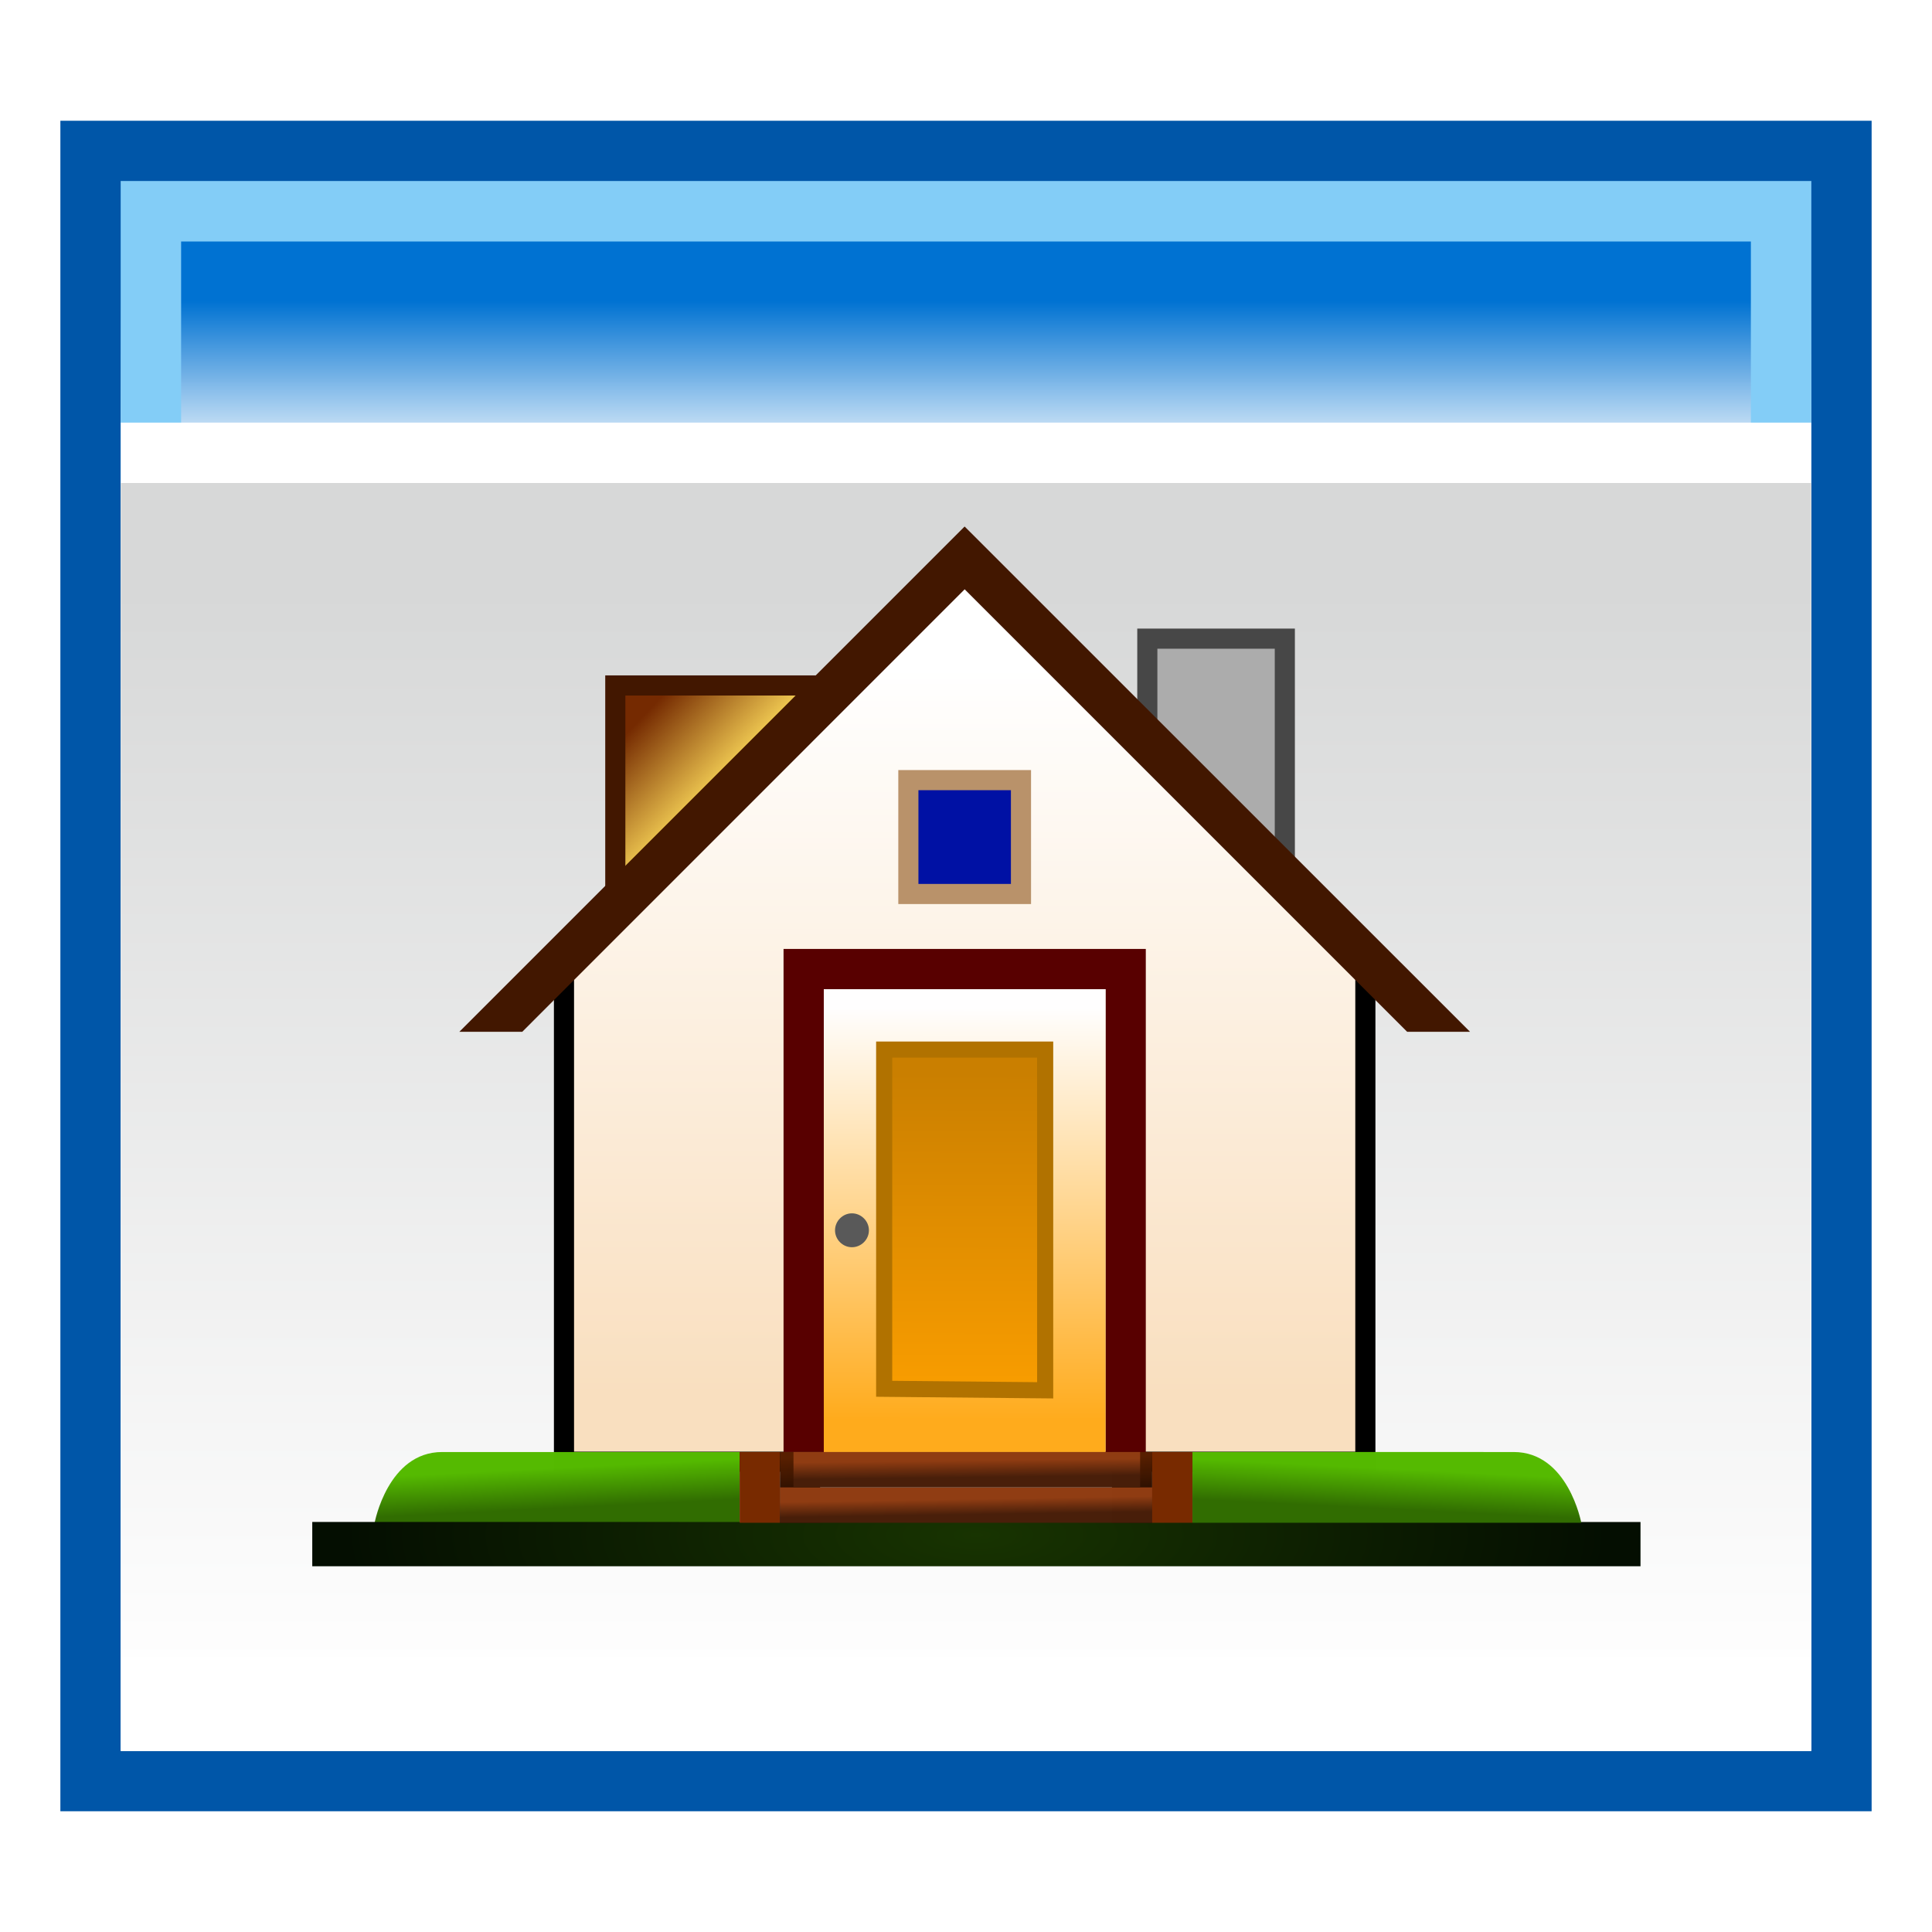 <?xml version="1.0" encoding="UTF-8" standalone="no"?>
<svg
   xmlns:osb="http://www.openswatchbook.org/uri/2009/osb"
   xmlns:dc="http://purl.org/dc/elements/1.1/"
   xmlns:cc="http://creativecommons.org/ns#"
   xmlns:rdf="http://www.w3.org/1999/02/22-rdf-syntax-ns#"
   xmlns:svg="http://www.w3.org/2000/svg"
   xmlns="http://www.w3.org/2000/svg"
   xmlns:xlink="http://www.w3.org/1999/xlink"
   xmlns:sodipodi="http://sodipodi.sourceforge.net/DTD/sodipodi-0.dtd"
   xmlns:inkscape="http://www.inkscape.org/namespaces/inkscape"
   sodipodi:docname="cr3_browser_folder_root-48x48-src.svg"
   inkscape:version="1.0 (4035a4fb49, 2020-05-01)"
   id="svg8"
   version="1.1"
   viewBox="0 0 48 48"
   height="48"
   width="48">
  <defs
     id="defs2">
    <linearGradient
       id="linearGradient1331"
       inkscape:collect="always">
      <stop
         id="stop1327"
         offset="0"
         style="stop-color:#306c00;stop-opacity:1" />
      <stop
         id="stop1329"
         offset="1"
         style="stop-color:#54b900;stop-opacity:1" />
    </linearGradient>
    <linearGradient
       id="linearGradient1325"
       inkscape:collect="always">
      <stop
         id="stop1321"
         offset="0"
         style="stop-color:#8f3c12;stop-opacity:1" />
      <stop
         id="stop1323"
         offset="1"
         style="stop-color:#481e09;stop-opacity:1" />
    </linearGradient>
    <linearGradient
       inkscape:collect="always"
       id="linearGradient1310">
      <stop
         style="stop-color:#ca7f00;stop-opacity:1"
         offset="0"
         id="stop1306" />
      <stop
         style="stop-color:#fc9f00;stop-opacity:1"
         offset="1"
         id="stop1308" />
    </linearGradient>
    <linearGradient
       id="linearGradient1278"
       inkscape:collect="always">
      <stop
         id="stop1274"
         offset="0"
         style="stop-color:#fffefe;stop-opacity:1" />
      <stop
         id="stop1276"
         offset="1"
         style="stop-color:#ffab1c;stop-opacity:1" />
    </linearGradient>
    <linearGradient
       id="linearGradient1237"
       inkscape:collect="always">
      <stop
         id="stop1233"
         offset="0"
         style="stop-color:#ffffff;stop-opacity:1" />
      <stop
         id="stop1235"
         offset="1"
         style="stop-color:#f9dfbf;stop-opacity:1" />
    </linearGradient>
    <linearGradient
       id="linearGradient1195"
       inkscape:collect="always">
      <stop
         id="stop1191"
         offset="0"
         style="stop-color:#742900;stop-opacity:1" />
      <stop
         id="stop1193"
         offset="1"
         style="stop-color:#ffdd5b;stop-opacity:1" />
    </linearGradient>
    <linearGradient
       inkscape:collect="always"
       id="linearGradient1185">
      <stop
         style="stop-color:#581f00;stop-opacity:1"
         offset="0"
         id="stop1181" />
      <stop
         style="stop-color:#290e00;stop-opacity:1"
         offset="1"
         id="stop1183" />
    </linearGradient>
    <linearGradient
       inkscape:collect="always"
       id="linearGradient1179">
      <stop
         style="stop-color:#642a0d;stop-opacity:1"
         offset="0"
         id="stop1175" />
      <stop
         style="stop-color:#481e09;stop-opacity:1"
         offset="1"
         id="stop1177" />
    </linearGradient>
    <linearGradient
       id="linearGradient963"
       inkscape:collect="always">
      <stop
         id="stop959"
         offset="0"
         style="stop-color:#173300;stop-opacity:1" />
      <stop
         id="stop961"
         offset="1"
         style="stop-color:#030d00;stop-opacity:1" />
    </linearGradient>
    <linearGradient
       inkscape:collect="always"
       id="linearGradient947">
      <stop
         style="stop-color:#d7d8d8;stop-opacity:1"
         offset="0"
         id="stop943" />
      <stop
         style="stop-color:#ffffff;stop-opacity:0.998"
         offset="1"
         id="stop945" />
    </linearGradient>
    <linearGradient
       inkscape:collect="always"
       id="linearGradient941">
      <stop
         style="stop-color:#0072d2;stop-opacity:1"
         offset="0"
         id="stop937" />
      <stop
         style="stop-color:#ffffff;stop-opacity:0.996"
         offset="1"
         id="stop939" />
    </linearGradient>
    <linearGradient
       osb:paint="solid"
       id="linearGradient2414">
      <stop
         id="stop2412"
         offset="0"
         style="stop-color:#484a4c;stop-opacity:1;" />
    </linearGradient>
    <linearGradient
       y2="503.843"
       x2="81.176"
       y1="499.726"
       x1="81.176"
       gradientTransform="translate(-56.599,-56.478)"
       gradientUnits="userSpaceOnUse"
       id="linearGradient886"
       xlink:href="#linearGradient941"
       inkscape:collect="always" />
    <linearGradient
       inkscape:collect="always"
       xlink:href="#linearGradient947"
       id="linearGradient886-6"
       gradientUnits="userSpaceOnUse"
       gradientTransform="translate(-56.599,-56.478)"
       x1="81.176"
       y1="506.898"
       x2="81.176"
       y2="533.914" />
    <radialGradient
       gradientUnits="userSpaceOnUse"
       gradientTransform="matrix(0.954,4.2840317e-4,-1.4660944e-4,0.327,40.235,357.613)"
       r="16.5"
       fy="477.006"
       fx="-23.925"
       cy="477.006"
       cx="-23.925"
       id="radialGradient967"
       xlink:href="#linearGradient963"
       inkscape:collect="always" />
    <linearGradient
       gradientTransform="translate(-0.177,-0.011)"
       gradientUnits="userSpaceOnUse"
       y2="522.578"
       x2="-24.656"
       y1="522.198"
       x1="-24.662"
       id="linearGradient1028"
       xlink:href="#linearGradient1179"
       inkscape:collect="always" />
    <linearGradient
       gradientTransform="translate(44.458,-7.188)"
       gradientUnits="userSpaceOnUse"
       y2="521.883"
       x2="-24.446"
       y1="521.467"
       x1="-24.451"
       id="linearGradient1036"
       xlink:href="#linearGradient1325"
       inkscape:collect="always" />
    <linearGradient
       gradientTransform="translate(44.617,-6.944)"
       gradientUnits="userSpaceOnUse"
       y2="522.02"
       x2="-28.647"
       y1="521.145"
       x1="-28.732"
       id="linearGradient1059"
       xlink:href="#linearGradient1185"
       inkscape:collect="always" />
    <linearGradient
       gradientTransform="translate(52.867,-6.944)"
       inkscape:collect="always"
       xlink:href="#linearGradient1185"
       id="linearGradient1059-1"
       x1="-28.732"
       y1="521.145"
       x2="-28.647"
       y2="522.02"
       gradientUnits="userSpaceOnUse" />
    <linearGradient
       gradientTransform="translate(94.797,-15.166)"
       gradientUnits="userSpaceOnUse"
       y2="510.243"
       x2="-83.661"
       y1="508.329"
       x1="-85.679"
       id="linearGradient1197"
       xlink:href="#linearGradient1195"
       inkscape:collect="always" />
    <linearGradient
       y2="522.578"
       x2="-24.656"
       y1="522.198"
       x1="-24.662"
       gradientTransform="translate(44.44,-6.955)"
       gradientUnits="userSpaceOnUse"
       id="linearGradient1204"
       xlink:href="#linearGradient1325"
       inkscape:collect="always" />
    <linearGradient
       gradientTransform="translate(40.971,-10.047)"
       gradientUnits="userSpaceOnUse"
       y2="520.145"
       x2="-23.895"
       y1="502.065"
       x1="-23.889"
       id="linearGradient1239"
       xlink:href="#linearGradient1237"
       inkscape:collect="always" />
    <linearGradient
       gradientUnits="userSpaceOnUse"
       y2="510.729"
       x2="17.153"
       y1="500.485"
       x1="17.183"
       id="linearGradient1280"
       xlink:href="#linearGradient1278"
       inkscape:collect="always" />
    <linearGradient
       gradientTransform="translate(1.5,1.5)"
       inkscape:collect="always"
       xlink:href="#linearGradient1310"
       id="linearGradient1280-2"
       x1="15.646"
       y1="500.6"
       x2="15.616"
       y2="509.051"
       gradientUnits="userSpaceOnUse" />
    <linearGradient
       gradientTransform="translate(-2.126,-2.81)"
       gradientUnits="userSpaceOnUse"
       y2="514.734"
       x2="8.903"
       y1="515.729"
       x1="8.953"
       id="linearGradient1333"
       xlink:href="#linearGradient1331"
       inkscape:collect="always" />
    <linearGradient
       inkscape:collect="always"
       xlink:href="#linearGradient1331"
       id="linearGradient1333-7"
       x1="8.953"
       y1="515.729"
       x2="8.903"
       y2="514.734"
       gradientUnits="userSpaceOnUse"
       gradientTransform="matrix(-1,0,0,1,36.276,-2.81)" />
    <filter
       id="filter1421"
       inkscape:label="Drop Shadow"
       style="color-interpolation-filters:sRGB;">
      <feFlood
         id="feFlood1411"
         result="flood"
         flood-color="rgb(0,0,0)"
         flood-opacity="0.498" />
      <feComposite
         id="feComposite1413"
         result="composite1"
         operator="in"
         in2="SourceGraphic"
         in="flood" />
      <feGaussianBlur
         id="feGaussianBlur1415"
         result="blur"
         stdDeviation="1"
         in="composite1" />
      <feOffset
         id="feOffset1417"
         result="offset"
         dy="1.5"
         dx="-0.5" />
      <feComposite
         id="feComposite1419"
         result="composite2"
         operator="over"
         in2="offset"
         in="SourceGraphic" />
    </filter>
  </defs>
  <sodipodi:namedview
     inkscape:document-rotation="0"
     guidetolerance="2"
     objecttolerance="2"
     inkscape:pagecheckerboard="true"
     inkscape:window-maximized="0"
     inkscape:window-y="0"
     inkscape:window-x="105"
     inkscape:window-height="996"
     inkscape:window-width="1811"
     units="px"
     showgrid="false"
     inkscape:current-layer="layer1"
     inkscape:document-units="px"
     inkscape:cy="16.423448"
     inkscape:cx="26.552043"
     inkscape:zoom="2"
     inkscape:pageshadow="2"
     inkscape:pageopacity="0.0"
     borderopacity="1.0"
     bordercolor="#666666"
     pagecolor="#ffffff"
     id="base" />
  <g
     transform="translate(0,-437.267)"
     id="layer1"
     inkscape:groupmode="layer"
     inkscape:label="Layer 1">
    <g
       style="filter:url(#filter1421)"
       id="g1397">
      <path
         style="fill:url(#linearGradient886);fill-opacity:1;fill-rule:evenodd;stroke:none;stroke-width:1.5;stroke-linecap:butt;stroke-linejoin:miter;stroke-miterlimit:4;stroke-dasharray:none;stroke-opacity:1"
         d="m 3.5,440.267 h 42 v 39 h -42 z"
         id="path984-9"
         inkscape:connector-curvature="0"
         sodipodi:nodetypes="ccccc" />
      <path
         style="color:#000000;font-style:normal;font-variant:normal;font-weight:normal;font-stretch:normal;font-size:medium;line-height:normal;font-family:sans-serif;font-variant-ligatures:normal;font-variant-position:normal;font-variant-caps:normal;font-variant-numeric:normal;font-variant-alternates:normal;font-feature-settings:normal;text-indent:0;text-align:start;text-decoration:none;text-decoration-line:none;text-decoration-style:solid;text-decoration-color:#000000;letter-spacing:normal;word-spacing:normal;text-transform:none;writing-mode:lr-tb;direction:ltr;text-orientation:mixed;dominant-baseline:auto;baseline-shift:baseline;text-anchor:start;white-space:normal;shape-padding:0;clip-rule:nonzero;display:inline;overflow:visible;visibility:visible;isolation:auto;mix-blend-mode:normal;color-interpolation:sRGB;color-interpolation-filters:linearRGB;solid-color:#000000;solid-opacity:1;vector-effect:none;fill:#0056a8;fill-opacity:1;fill-rule:evenodd;stroke:none;stroke-width:1.5;stroke-linecap:butt;stroke-linejoin:miter;stroke-miterlimit:4;stroke-dasharray:none;stroke-dashoffset:0;stroke-opacity:1;color-rendering:auto;image-rendering:auto;shape-rendering:auto;text-rendering:auto;enable-background:accumulate"
         d="m 2,438.767 v 42 h 45 v -42 z m 1.5,1.5 h 42 v 39 h -42 z"
         id="path984-9-5"
         inkscape:connector-curvature="0"
         sodipodi:nodetypes="cccccccccc" />
      <path
         sodipodi:nodetypes="cccccccccc"
         inkscape:connector-curvature="0"
         id="path984-9-3-3"
         d="m 3.5,440.267 v 33 h 42 v -33 z m 1.5,1.5 h 39 v 30 H 5 Z"
         style="color:#000000;font-style:normal;font-variant:normal;font-weight:normal;font-stretch:normal;font-size:medium;line-height:normal;font-family:sans-serif;font-variant-ligatures:normal;font-variant-position:normal;font-variant-caps:normal;font-variant-numeric:normal;font-variant-alternates:normal;font-feature-settings:normal;text-indent:0;text-align:start;text-decoration:none;text-decoration-line:none;text-decoration-style:solid;text-decoration-color:#000000;letter-spacing:normal;word-spacing:normal;text-transform:none;writing-mode:lr-tb;direction:ltr;text-orientation:mixed;dominant-baseline:auto;baseline-shift:baseline;text-anchor:start;white-space:normal;shape-padding:0;clip-rule:nonzero;display:inline;overflow:visible;visibility:visible;isolation:auto;mix-blend-mode:normal;color-interpolation:sRGB;color-interpolation-filters:linearRGB;solid-color:#000000;solid-opacity:1;vector-effect:none;fill:#83cdf7;fill-opacity:1;fill-rule:evenodd;stroke:none;stroke-width:1.5;stroke-linecap:butt;stroke-linejoin:miter;stroke-miterlimit:4;stroke-dasharray:none;stroke-dashoffset:0;stroke-opacity:1;color-rendering:auto;image-rendering:auto;shape-rendering:auto;text-rendering:auto;enable-background:accumulate" />
      <path
         style="color:#000000;font-style:normal;font-variant:normal;font-weight:normal;font-stretch:normal;font-size:medium;line-height:normal;font-family:sans-serif;font-variant-ligatures:normal;font-variant-position:normal;font-variant-caps:normal;font-variant-numeric:normal;font-variant-alternates:normal;font-feature-settings:normal;text-indent:0;text-align:start;text-decoration:none;text-decoration-line:none;text-decoration-style:solid;text-decoration-color:#000000;letter-spacing:normal;word-spacing:normal;text-transform:none;writing-mode:lr-tb;direction:ltr;text-orientation:mixed;dominant-baseline:auto;baseline-shift:baseline;text-anchor:start;white-space:normal;shape-padding:0;clip-rule:nonzero;display:inline;overflow:visible;visibility:visible;isolation:auto;mix-blend-mode:normal;color-interpolation:sRGB;color-interpolation-filters:linearRGB;solid-color:#000000;solid-opacity:1;vector-effect:none;fill:#ffffff;fill-opacity:1;fill-rule:evenodd;stroke:none;stroke-width:1.5;stroke-linecap:butt;stroke-linejoin:miter;stroke-miterlimit:4;stroke-dasharray:none;stroke-dashoffset:0;stroke-opacity:1;color-rendering:auto;image-rendering:auto;shape-rendering:auto;text-rendering:auto;enable-background:accumulate"
         d="m 3.5,446.267 v 33 h 42 v -33 z m 1.5,1.5 h 39 v 30 H 5 Z"
         id="path984-9-3"
         inkscape:connector-curvature="0"
         sodipodi:nodetypes="cccccccccc" />
      <path
         sodipodi:nodetypes="ccccc"
         inkscape:connector-curvature="0"
         id="path984-9-35"
         d="m 3.5,447.767 h 42 v 31.5 h -42 z"
         style="fill:url(#linearGradient886-6);fill-opacity:1;fill-rule:evenodd;stroke:none;stroke-width:1.5;stroke-linecap:butt;stroke-linejoin:miter;stroke-miterlimit:4;stroke-dasharray:none;stroke-opacity:1" />
    </g>
    <g
       transform="translate(6.926,-38.176)"
       id="g1390">
      <rect
         y="491.31"
         x="21.579"
         height="6.721"
         width="3.416"
         id="rect1187"
         style="opacity:0.998;fill:#acacac;fill-opacity:1;stroke:#474747;stroke-width:0.5;stroke-linecap:square;stroke-miterlimit:4;stroke-dasharray:none;stroke-dashoffset:3;stroke-opacity:1" />
      <rect
         y="492.473"
         x="8.361"
         height="4.821"
         width="5.019"
         id="rect1189"
         style="opacity:0.998;fill:url(#linearGradient1197);fill-opacity:1;stroke:#421700;stroke-width:0.5;stroke-linecap:square;stroke-miterlimit:4;stroke-dasharray:none;stroke-dashoffset:3;stroke-opacity:1" />
      <g
         id="g1253"
         style="opacity:0.998">
        <path
           sodipodi:nodetypes="cccccc"
           style="color:#000000;font-style:normal;font-variant:normal;font-weight:normal;font-stretch:normal;font-size:medium;line-height:normal;font-family:sans-serif;font-variant-ligatures:normal;font-variant-position:normal;font-variant-caps:normal;font-variant-numeric:normal;font-variant-alternates:normal;font-variant-east-asian:normal;font-feature-settings:normal;font-variation-settings:normal;text-indent:0;text-align:start;text-decoration:none;text-decoration-line:none;text-decoration-style:solid;text-decoration-color:#000000;letter-spacing:normal;word-spacing:normal;text-transform:none;writing-mode:lr-tb;direction:ltr;text-orientation:mixed;dominant-baseline:auto;baseline-shift:baseline;text-anchor:start;white-space:normal;shape-padding:0;shape-margin:0;inline-size:0;clip-rule:nonzero;display:inline;overflow:visible;visibility:visible;isolation:auto;mix-blend-mode:normal;color-interpolation:sRGB;color-interpolation-filters:linearRGB;solid-color:#000000;solid-opacity:1;vector-effect:none;fill:url(#linearGradient1239);fill-opacity:1;fill-rule:nonzero;stroke:none;stroke-width:0.5;stroke-linecap:square;stroke-linejoin:miter;stroke-miterlimit:4;stroke-dasharray:none;stroke-dashoffset:3;stroke-opacity:1;color-rendering:auto;image-rendering:auto;shape-rendering:auto;text-rendering:auto;enable-background:accumulate;stop-color:#000000;stop-opacity:1"
           d="m 17.04,489.685 -9.955,9.957 v 11.917 h 19.91 v -11.919 z"
           id="path1255" />
        <path
           sodipodi:nodetypes="ccccccccccccc"
           style="color:#000000;font-style:normal;font-variant:normal;font-weight:normal;font-stretch:normal;font-size:medium;line-height:normal;font-family:sans-serif;font-variant-ligatures:normal;font-variant-position:normal;font-variant-caps:normal;font-variant-numeric:normal;font-variant-alternates:normal;font-variant-east-asian:normal;font-feature-settings:normal;font-variation-settings:normal;text-indent:0;text-align:start;text-decoration:none;text-decoration-line:none;text-decoration-style:solid;text-decoration-color:#000000;letter-spacing:normal;word-spacing:normal;text-transform:none;writing-mode:lr-tb;direction:ltr;text-orientation:mixed;dominant-baseline:auto;baseline-shift:baseline;text-anchor:start;white-space:normal;shape-padding:0;shape-margin:0;inline-size:0;clip-rule:nonzero;display:inline;overflow:visible;visibility:visible;isolation:auto;mix-blend-mode:normal;color-interpolation:sRGB;color-interpolation-filters:linearRGB;solid-color:#000000;solid-opacity:1;vector-effect:none;fill:#000000;fill-opacity:1;fill-rule:nonzero;stroke:none;stroke-width:0.5;stroke-linecap:square;stroke-linejoin:miter;stroke-miterlimit:4;stroke-dasharray:none;stroke-dashoffset:3;stroke-opacity:1;color-rendering:auto;image-rendering:auto;shape-rendering:auto;text-rendering:auto;enable-background:accumulate;stop-color:#000000;stop-opacity:1"
           d="m 17.041,489.33 -0.178,0.178 -10.027,10.031 v 12.47 H 27.246 v -12.474 z m 0,0.709 9.705,9.705 v 11.765 H 7.336 v -11.763 z"
           id="path1257" />
      </g>
      <path
         id="rect983"
         style="opacity:0.998;fill:url(#linearGradient1333);fill-opacity:1;stroke-width:1.297;stroke-linecap:square;stroke-dashoffset:3"
         d="M 4.062,511.519 C 7.144,511.517 11.45,511.518 11.45,511.518 v 1.758 H 2.382 c 0,0 0.326,-1.76 1.68,-1.758 z"
         sodipodi:nodetypes="ccccc" />
      <path
         id="rect949"
         style="opacity:0.998;fill:url(#radialGradient967);fill-opacity:1;stroke-width:1.297;stroke-linecap:square;stroke-dashoffset:3"
         d="m 0.832,513.256 33,5e-4 v 1.1 H 0.832 Z"
         sodipodi:nodetypes="ccccc" />
      <rect
         style="opacity:0.998;fill:#0011a4;fill-opacity:1;stroke:#b9926a;stroke-width:0.5;stroke-linecap:square;stroke-miterlimit:4;stroke-dasharray:none;stroke-dashoffset:3;stroke-opacity:1"
         id="rect1173"
         width="2.798"
         height="2.829"
         x="15.642"
         y="494.825" />
      <path
         id="rect1150"
         style="opacity:0.998;fill:#421700;fill-opacity:1;stroke-width:1.297;stroke-linecap:square;stroke-dashoffset:3"
         d="M 17.04,488.524 4.486,501.078 h 1.563 l 10.992,-10.994 10.994,10.994 h 1.562 z"
         sodipodi:nodetypes="ccccccc" />
      <path
         style="fill:#580000;fill-opacity:1;fill-rule:evenodd;stroke:none;stroke-width:1px;stroke-linecap:butt;stroke-linejoin:miter;stroke-opacity:1"
         d="m 12.541,511.518 v -12.499 h 9 v 12.504 h -1 v -11.504 h -7 v 11.499 z"
         id="path1251"
         sodipodi:nodetypes="ccccccccc" />
      <path
         sodipodi:nodetypes="ccccc"
         id="path1251-6"
         d="M 13.541,511.518 V 500.02 H 20.541 v 11.499 z"
         style="fill:url(#linearGradient1280);fill-opacity:1;fill-rule:evenodd;stroke:none;stroke-width:1px;stroke-linecap:butt;stroke-linejoin:miter;stroke-opacity:1" />
      <g
         id="g1341"
         transform="translate(-3.167,-2.546)">
        <path
           sodipodi:nodetypes="ccccc"
           d="m 14.617,514.064 h 1 v 1.758 h -1 z"
           style="opacity:0.998;fill:#782a00;fill-opacity:1;stroke-width:1.297;stroke-linecap:square;stroke-dashoffset:3"
           id="rect986" />
        <path
           id="rect986-9"
           style="opacity:0.998;fill:url(#linearGradient1059);fill-opacity:1;stroke-width:1.297;stroke-linecap:square;stroke-dashoffset:3"
           d="m 15.617,514.064 h 1 v 1.758 h -1 z"
           sodipodi:nodetypes="ccccc" />
        <path
           sodipodi:nodetypes="ccccc"
           d="m 23.867,514.064 h 1 v 1.758 h -1 z"
           style="opacity:0.998;fill:url(#linearGradient1059-1);fill-opacity:1;stroke-width:1.297;stroke-linecap:square;stroke-dashoffset:3"
           id="rect986-9-0" />
        <path
           sodipodi:nodetypes="ccccc"
           d="m 15.617,514.943 h 9.25 v 0.879 h -9.25 z"
           style="opacity:0.998;fill:url(#linearGradient1204);fill-opacity:1;stroke-width:1.297;stroke-linecap:square;stroke-dashoffset:3"
           id="rect989" />
        <path
           inkscape:transform-center-y="-0.30247276"
           inkscape:transform-center-x="-0.72463852"
           id="rect989-2"
           style="opacity:0.998;fill:url(#linearGradient1036);fill-opacity:1;stroke-width:1.297;stroke-linecap:square;stroke-dashoffset:3"
           d="m 15.955,514.064 h 8.612 v 0.879 h -8.612 z"
           sodipodi:nodetypes="ccccc" />
        <path
           id="rect986-93"
           style="opacity:0.998;fill:#782a00;fill-opacity:1;stroke-width:1.297;stroke-linecap:square;stroke-dashoffset:3"
           d="m 24.867,514.064 h 1 v 1.758 h -1 z"
           sodipodi:nodetypes="ccccc" />
      </g>
      <path
         style="fill:url(#linearGradient1280-2);fill-opacity:1;fill-rule:evenodd;stroke:#b17200;stroke-width:0.4;stroke-linecap:butt;stroke-linejoin:miter;stroke-miterlimit:4;stroke-dasharray:none;stroke-opacity:1"
         d="m 15.041,509.947 v -8.428 h 4 v 8.466 z"
         id="path1251-6-8"
         sodipodi:nodetypes="ccccc" />
      <g
         id="g1315"
         style="opacity:0.998">
        <path
           style="color:#000000;font-style:normal;font-variant:normal;font-weight:normal;font-stretch:normal;font-size:medium;line-height:normal;font-family:sans-serif;font-variant-ligatures:normal;font-variant-position:normal;font-variant-caps:normal;font-variant-numeric:normal;font-variant-alternates:normal;font-variant-east-asian:normal;font-feature-settings:normal;font-variation-settings:normal;text-indent:0;text-align:start;text-decoration:none;text-decoration-line:none;text-decoration-style:solid;text-decoration-color:#000000;letter-spacing:normal;word-spacing:normal;text-transform:none;writing-mode:lr-tb;direction:ltr;text-orientation:mixed;dominant-baseline:auto;baseline-shift:baseline;text-anchor:start;white-space:normal;shape-padding:0;shape-margin:0;inline-size:0;clip-rule:nonzero;display:inline;overflow:visible;visibility:visible;isolation:auto;mix-blend-mode:normal;color-interpolation:sRGB;color-interpolation-filters:linearRGB;solid-color:#000000;solid-opacity:1;vector-effect:none;fill:#b17200;fill-opacity:1;fill-rule:nonzero;stroke:none;stroke-width:0.4;stroke-linecap:square;stroke-linejoin:miter;stroke-miterlimit:4;stroke-dasharray:none;stroke-dashoffset:3;stroke-opacity:1;color-rendering:auto;image-rendering:auto;shape-rendering:auto;text-rendering:auto;enable-background:accumulate;stop-color:#000000;stop-opacity:1"
           d="m 14.461,506.009 c 0,0.122 -0.099,0.221 -0.221,0.221 -0.122,0 -0.221,-0.099 -0.221,-0.221 0,-0.122 0.099,-0.221 0.221,-0.221 0.122,0 0.221,0.099 0.221,0.221 z"
           id="path1317" />
        <path
           style="color:#000000;font-style:normal;font-variant:normal;font-weight:normal;font-stretch:normal;font-size:medium;line-height:normal;font-family:sans-serif;font-variant-ligatures:normal;font-variant-position:normal;font-variant-caps:normal;font-variant-numeric:normal;font-variant-alternates:normal;font-variant-east-asian:normal;font-feature-settings:normal;font-variation-settings:normal;text-indent:0;text-align:start;text-decoration:none;text-decoration-line:none;text-decoration-style:solid;text-decoration-color:#000000;letter-spacing:normal;word-spacing:normal;text-transform:none;writing-mode:lr-tb;direction:ltr;text-orientation:mixed;dominant-baseline:auto;baseline-shift:baseline;text-anchor:start;white-space:normal;shape-padding:0;shape-margin:0;inline-size:0;clip-rule:nonzero;display:inline;overflow:visible;visibility:visible;isolation:auto;mix-blend-mode:normal;color-interpolation:sRGB;color-interpolation-filters:linearRGB;solid-color:#000000;solid-opacity:1;vector-effect:none;fill:#595959;fill-opacity:1;fill-rule:nonzero;stroke:none;stroke-width:0.4;stroke-linecap:square;stroke-linejoin:miter;stroke-miterlimit:4;stroke-dasharray:none;stroke-dashoffset:3;stroke-opacity:1;color-rendering:auto;image-rendering:auto;shape-rendering:auto;text-rendering:auto;enable-background:accumulate;stop-color:#000000;stop-opacity:1"
           d="m 14.24,505.588 c -0.23,0 -0.42,0.192 -0.42,0.422 0,0.23 0.19,0.42 0.42,0.42 0.23,0 0.422,-0.19 0.422,-0.42 1e-6,-0.23 -0.192,-0.422 -0.422,-0.422 z"
           id="path1319"
           sodipodi:nodetypes="sssss" />
      </g>
      <path
         sodipodi:nodetypes="ccccc"
         d="m 30.679,511.518 c -3.082,-0.002 -7.979,0 -7.979,0 v 1.758 h 9.66 c 0,0 -0.326,-1.76 -1.68,-1.758 z"
         style="opacity:0.998;fill:url(#linearGradient1333-7);fill-opacity:1;stroke-width:1.297;stroke-linecap:square;stroke-dashoffset:3"
         id="rect983-0" />
    </g>
  </g>
</svg>
